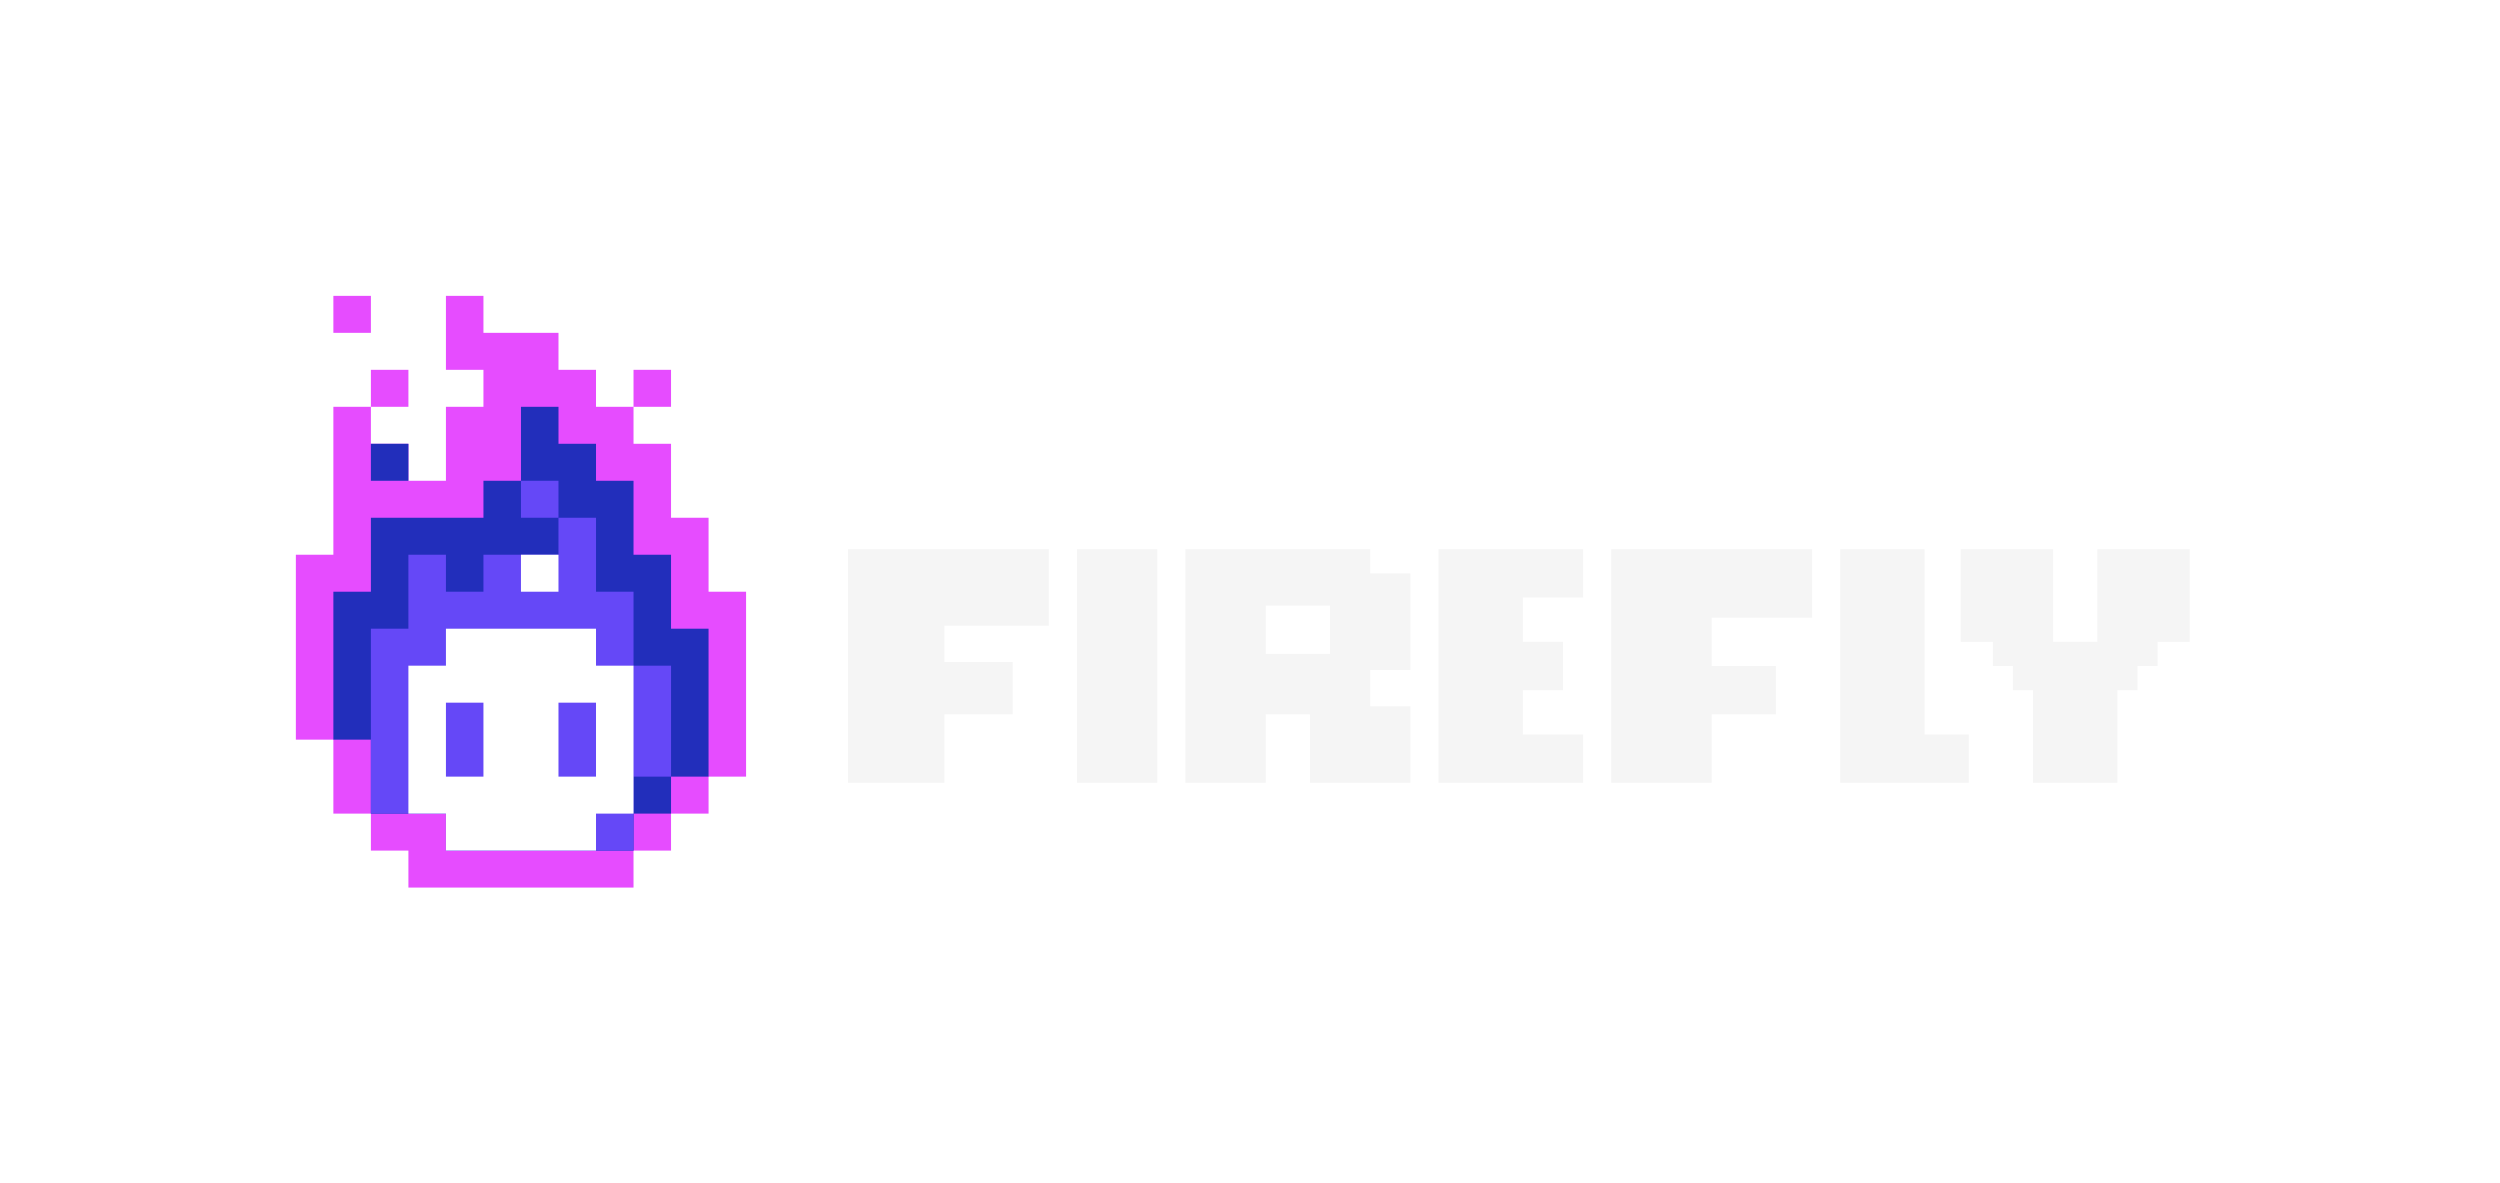 <svg width="169" height="80" viewBox="0 0 169 80" fill="none" xmlns="http://www.w3.org/2000/svg">
    <g filter="url(#filter0_bd_24206_156839)">
        <path d="M57.323 37.127H70.901V42.3H63.841V44.75H68.457V48.289H63.841V52.918H57.323V37.127Z"
            fill="#F5F5F5" />
        <path d="M72.802 37.127H78.233V52.918H72.802V37.127Z" fill="#F5F5F5" />
        <path
            d="M102.945 43.389V40.394H107.019V37.127H97.242V52.918H107.019V49.651H102.945V46.656H105.661V43.389H102.945Z"
            fill="#F5F5F5" />
        <path d="M108.919 37.127H122.497V41.755H115.708V45.022H120.053V48.289H115.708V52.918H108.919V37.127Z"
            fill="#F5F5F5" />
        <path d="M130.101 37.127H124.398V52.918H133.088V49.651H130.101V37.127Z" fill="#F5F5F5" />
        <path fill-rule="evenodd" clip-rule="evenodd"
            d="M80.134 37.127H92.626V38.761H95.341V45.295H92.626V47.745H95.341V52.918H88.553V48.289H85.565V52.918H80.134V37.127ZM89.91 40.938V44.206H85.565V40.938H89.91Z"
            fill="#F5F5F5" />
        <path
            d="M138.791 37.127H132.545V43.389H134.718V45.022H136.075V46.656H137.433V52.918H143.136V46.656H144.494V45.022H145.852V43.389H148.024V37.127H141.778V43.389H138.791V37.127Z"
            fill="#F5F5F5" />
        <path d="M22.536 20H25.073V22.5H22.536V20Z" fill="#E64CFF" />
        <path
            d="M27.609 25H25.073V27.5L22.536 27.5V37.5H20V50H22.536V55H25.073V57.5H27.609V60H42.826V57.5H45.362L45.362 55H47.899V52.5H50.435V40H47.899V35H45.362L45.362 30H42.826V27.5L45.362 27.5V25H42.826V27.5H40.29V25H37.754V22.5H32.681V20H30.145V25H32.681V27.5H30.145V32.5L27.609 32.5V30H25.073V27.5H27.609V25Z"
            fill="#E64CFF" />
        <path
            d="M35.217 27.5H37.754V30H40.29V32.5H42.826V37.5L45.362 37.5V42.5H47.898V52.5H45.362L45.362 55H42.826V57.5H30.145V55H25.072V50H22.536V40H25.072V35H32.681V32.5L35.217 32.5V27.5Z"
            fill="#222EBB" />
        <path d="M27.609 30H25.072V32.5H27.609V30Z" fill="#222EBB" />
        <path d="M35.217 32.5H37.753V35H35.217V32.5Z" fill="#6548F7" />
        <path
            d="M42.826 45V40H40.29V35L37.753 35V37.5L32.681 37.5V40H30.145L30.145 37.5H27.608V42.5H25.072V55H30.145V57.5H42.826V52.5H45.362V45H42.826Z"
            fill="#6548F7" />
        <path d="M37.753 37.5H35.217V40H37.753V37.5Z" fill="white" />
        <path fill-rule="evenodd" clip-rule="evenodd"
            d="M30.145 42.5V45H27.608V55H30.145V57.5H40.29V55H42.826V45H40.29V42.5H30.145ZM30.145 47.5H32.681V52.5H30.145V47.5ZM40.29 52.5V47.5L37.753 47.5V52.5H40.29Z"
            fill="white" />
    </g>
    <defs>
        <filter id="filter0_bd_24206_156839" x="0" y="0" width="168.024" height="80" filterUnits="userSpaceOnUse"
            color-interpolation-filters="sRGB">
            <feFlood flood-opacity="0" result="BackgroundImageFix" />
            <feGaussianBlur in="BackgroundImageFix" stdDeviation="8" />
            <feComposite in2="SourceAlpha" operator="in" result="effect1_backgroundBlur_24206_156839" />
            <feColorMatrix in="SourceAlpha" type="matrix" values="0 0 0 0 0 0 0 0 0 0 0 0 0 0 0 0 0 0 127 0"
                result="hardAlpha" />
            <feOffset />
            <feGaussianBlur stdDeviation="10" />
            <feComposite in2="hardAlpha" operator="out" />
            <feColorMatrix type="matrix" values="0 0 0 0 0 0 0 0 0 0 0 0 0 0 0 0 0 0 0.05 0" />
            <feBlend mode="normal" in2="effect1_backgroundBlur_24206_156839" result="effect2_dropShadow_24206_156839" />
            <feBlend mode="normal" in="SourceGraphic" in2="effect2_dropShadow_24206_156839" result="shape" />
        </filter>
    </defs>
</svg>
